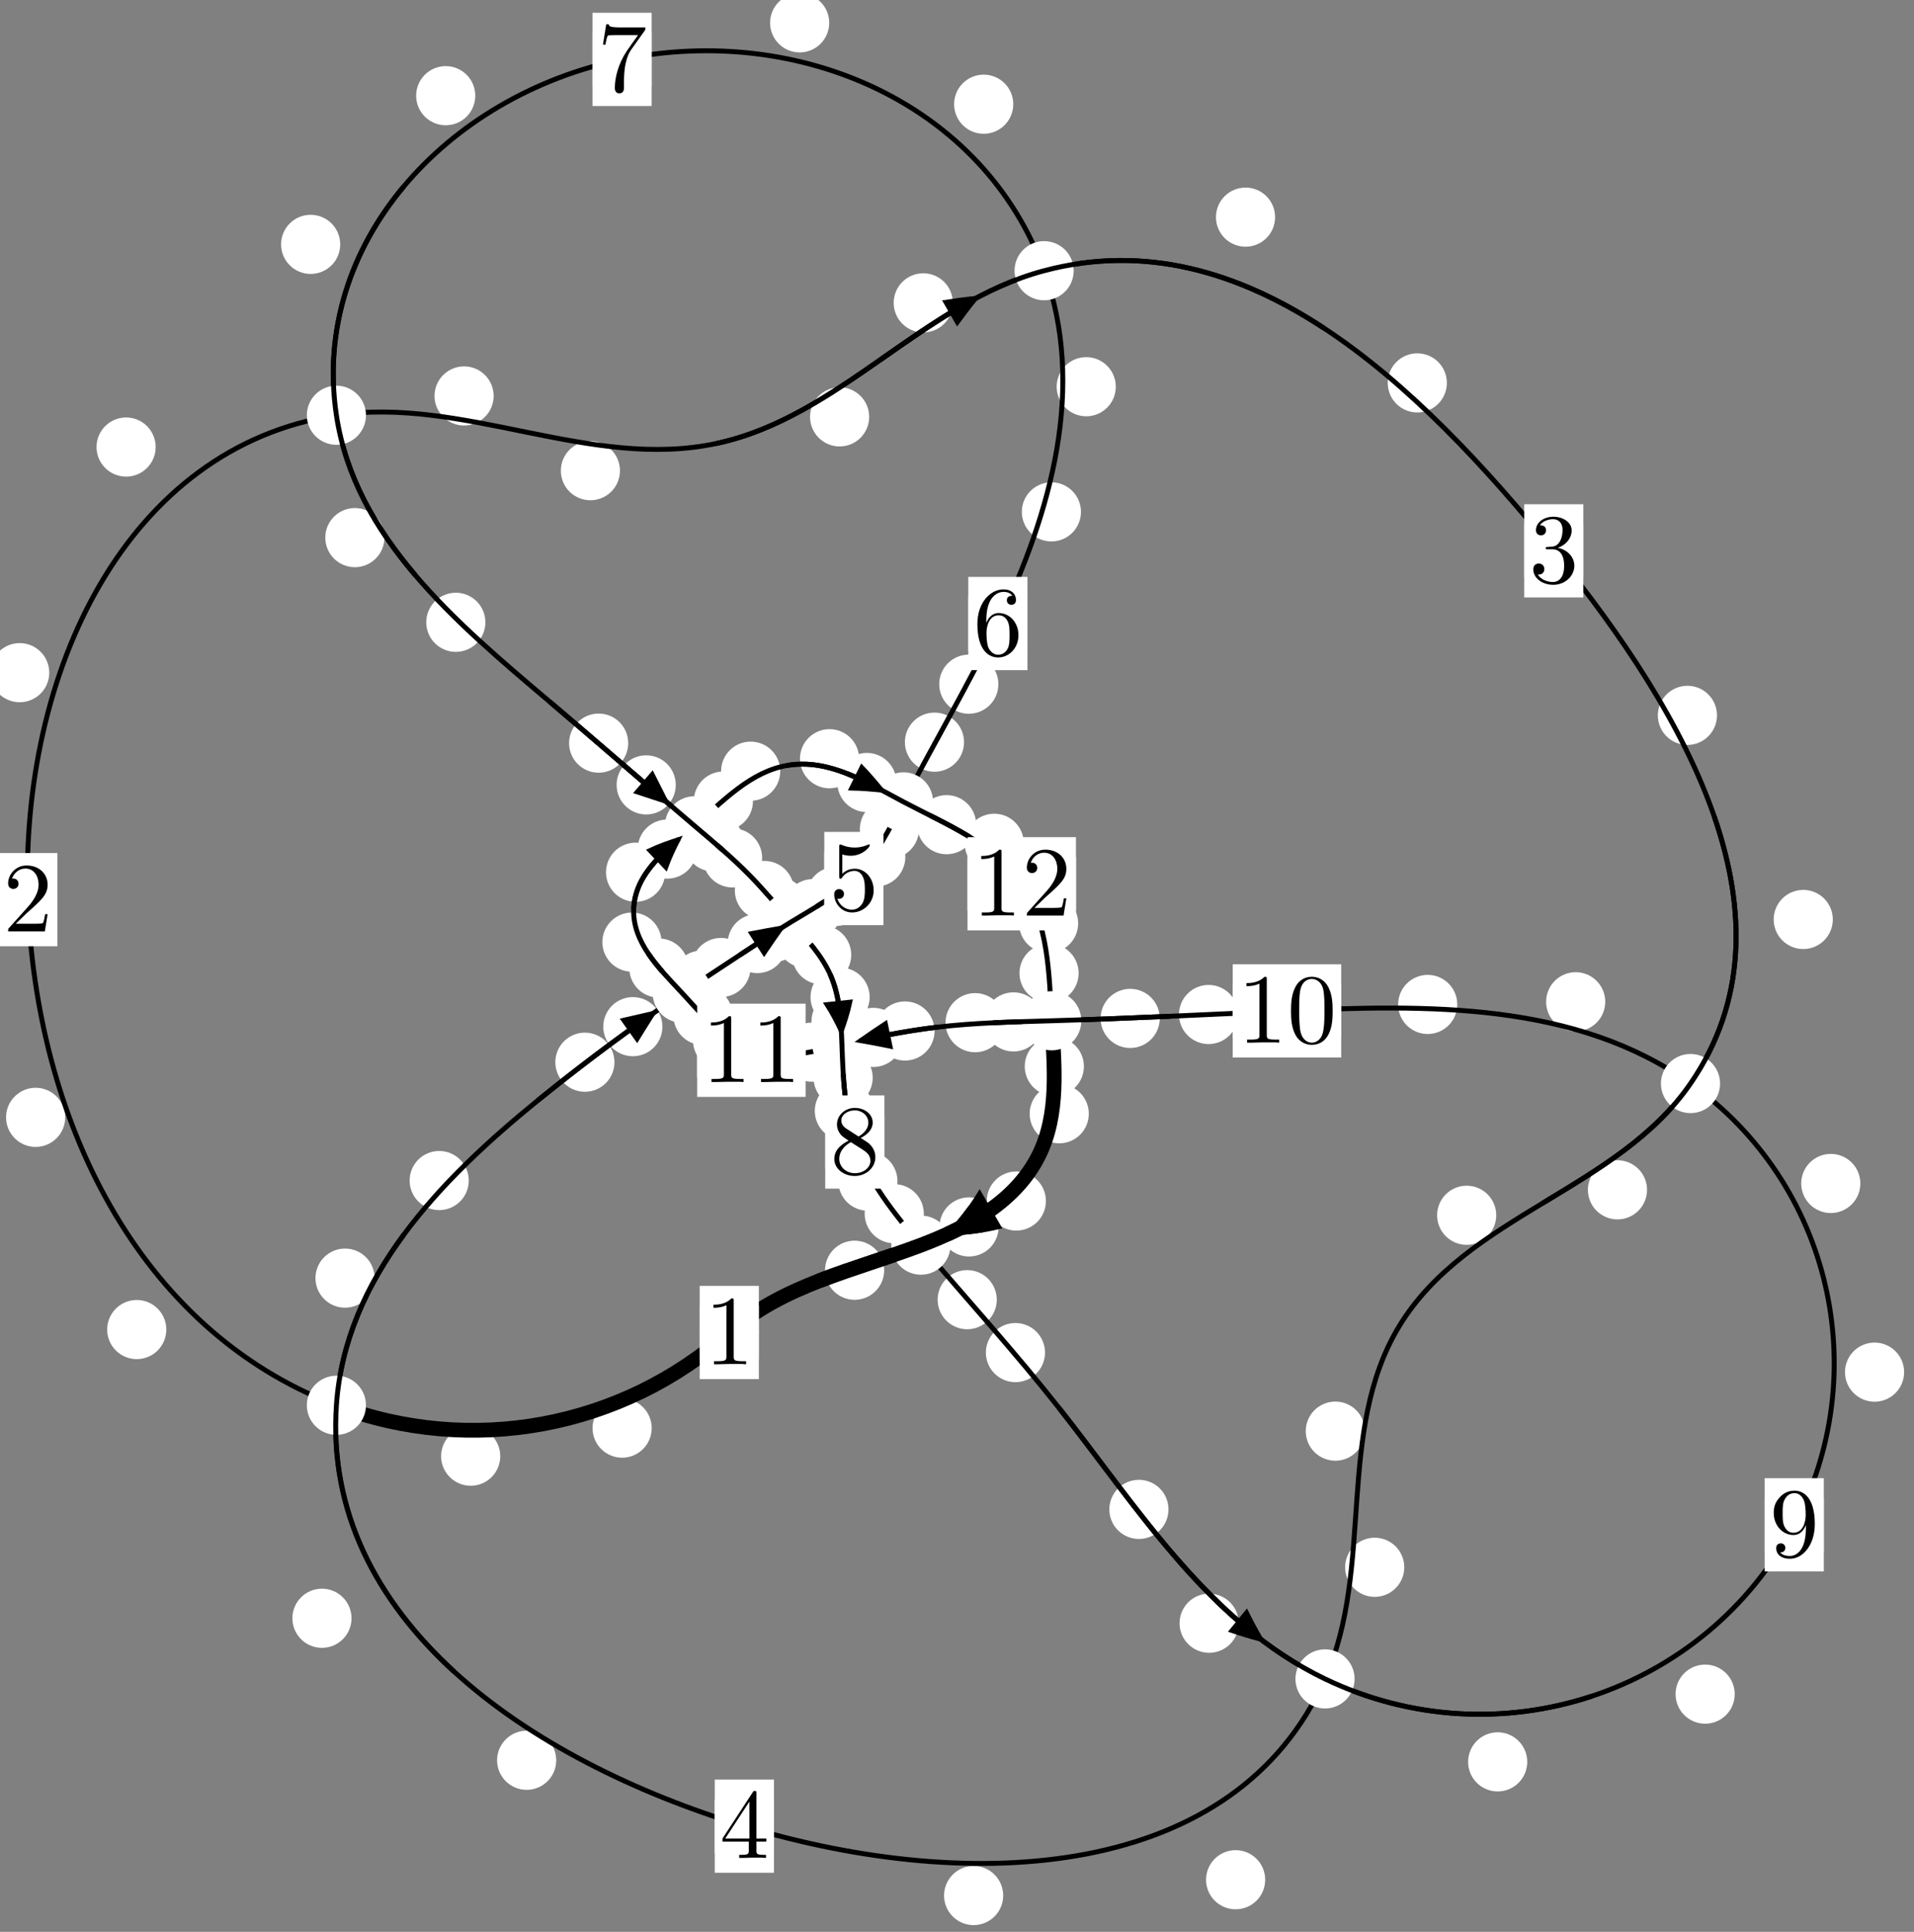 <?xml version="1.0"?>
<!-- Created by MetaPost 1.999 on 2021.07.06:0006 -->
<svg version="1.1" xmlns="http://www.w3.org/2000/svg" xmlns:xlink="http://www.w3.org/1999/xlink" width="193.445" height="195.209" viewBox="0 0 193.445 195.209">
<rect x="0" y="0" width="193.445" height="195.209" fill="#808080" stroke="none"/>
<!-- Original BoundingBox: -34.998688 -52.528687 158.446533 142.680511 -->
  <defs>
    <g transform="scale(0.01,0.01)" id="GLYPHcmr10_48">
      <path style="fill-rule: evenodd;" d="M460 -320C460 -400,455 -480,420 -554C374 -650,292 -666,250 -666C190 -666,117 -640,76 -547C44 -478,39 -400,39 -320C39 -245,43 -155,84 -79C127 2,200 22,249 22C303 22,379 1,423 -94C455 -163,460 -241,460 -320M249 -0C210 -0,151 -25,133 -121C122 -181,122 -273,122 -332C122 -396,122 -462,130 -516C149 -635,224 -644,249 -644C282 -644,348 -626,367 -527C377 -471,377 -395,377 -332C377 -257,377 -189,366 -125C351 -30,294 -0,249 -0"></path>
    </g>
    <g transform="scale(0.01,0.01)" id="GLYPHcmr10_49">
      <path style="fill-rule: evenodd;" d="M294 -640C294 -664,294 -666,271 -666C209 -602,121 -602,89 -602L89 -571C109 -571,168 -571,220 -597L220 -79C220 -43,217 -31,127 -31L95 -31L95 -0L257 -0L130 -3L217 -3L257 -3L297 -3L384 -3L419 -0L419 -31L387 -31C297 -31,294 -42,294 -79"></path>
    </g>
    <g transform="scale(0.01,0.01)" id="GLYPHcmr10_50">
      <path style="fill-rule: evenodd;" d="M127 -77L233 -180C389 -318,449 -372,449 -472C449 -586,359 -666,237 -666C124 -666,50 -574,50 -485C50 -429,100 -429,103 -429C120 -429,155 -441,155 -482C155 -508,137 -534,102 -534C94 -534,92 -534,89 -533C112 -598,166 -635,224 -635C315 -635,358 -554,358 -472C358 -392,308 -313,253 -251L61 -37C50 -26,50 -24,50 -0L421 -0L449 -174L424 -174C419 -144,412 -100,402 -85C395 -77,329 -77,307 -77"></path>
    </g>
    <g transform="scale(0.01,0.01)" id="GLYPHcmr10_51">
      <path style="fill-rule: evenodd;" d="M290 -352C372 -379,430 -449,430 -528C430 -610,342 -666,246 -666C145 -666,69 -606,69 -530C69 -497,91 -478,120 -478C151 -478,171 -500,171 -529C171 -579,124 -579,109 -579C140 -628,206 -641,242 -641C283 -641,338 -619,338 -529C338 -517,336 -459,310 -415C280 -367,246 -364,221 -363C213 -362,189 -360,182 -360C174 -359,167 -358,167 -348C167 -337,174 -337,191 -337L235 -337C317 -337,354 -269,354 -171C354 -35,285 -6,241 -6C198 -6,123 -23,88 -82C123 -77,154 -99,154 -137C154 -173,127 -193,98 -193C74 -193,42 -179,42 -135C42 -44,135 22,244 22C366 22,457 -69,457 -171C457 -253,394 -331,290 -352"></path>
    </g>
    <g transform="scale(0.01,0.01)" id="GLYPHcmr10_52">
      <path style="fill-rule: evenodd;" d="M294 -165L294 -78C294 -42,292 -31,218 -31L197 -31L197 -0L332 -0L238 -3L290 -3L332 -3L374 -3L427 -3L468 -0L468 -31L447 -31C373 -31,371 -42,371 -78L371 -165L471 -165L471 -196L371 -196L371 -651C371 -671,371 -677,355 -677C346 -677,343 -677,335 -665L28 -196L28 -165M300 -196L56 -196L300 -569"></path>
    </g>
    <g transform="scale(0.01,0.01)" id="GLYPHcmr10_53">
      <path style="fill-rule: evenodd;" d="M449 -201C449 -320,367 -420,259 -420C211 -420,168 -404,132 -369L132 -564C152 -558,185 -551,217 -551C340 -551,410 -642,410 -655C410 -661,407 -666,400 -666C399 -666,397 -666,392 -663C372 -654,323 -634,256 -634C216 -634,170 -641,123 -662C115 -665,113 -665,111 -665C101 -665,101 -657,101 -641L101 -345C101 -327,101 -319,115 -319C122 -319,124 -322,128 -328C139 -344,176 -398,257 -398C309 -398,334 -352,342 -334C358 -297,360 -258,360 -208C360 -173,360 -113,336 -71C312 -32,275 -6,229 -6C156 -6,99 -59,82 -118C85 -117,88 -116,99 -116C132 -116,149 -141,149 -165C149 -189,132 -214,99 -214C85 -214,50 -207,50 -161C50 -75,119 22,231 22C347 22,449 -74,449 -201"></path>
    </g>
    <g transform="scale(0.01,0.01)" id="GLYPHcmr10_54">
      <path style="fill-rule: evenodd;" d="M132 -328L132 -352C132 -605,256 -641,307 -641C331 -641,373 -635,395 -601C380 -601,340 -601,340 -556C340 -525,364 -510,386 -510C402 -510,432 -519,432 -558C432 -618,388 -666,305 -666C177 -666,42 -537,42 -316C42 -49,158 22,251 22C362 22,457 -72,457 -204C457 -331,368 -427,257 -427C189 -427,152 -376,132 -328M251 -6C188 -6,158 -66,152 -81C134 -128,134 -208,134 -226C134 -304,166 -404,256 -404C272 -404,318 -404,349 -342C367 -305,367 -254,367 -205C367 -157,367 -107,350 -71C320 -11,274 -6,251 -6"></path>
    </g>
    <g transform="scale(0.01,0.01)" id="GLYPHcmr10_55">
      <path style="fill-rule: evenodd;" d="M476 -609C485 -621,485 -623,485 -644L242 -644C120 -644,118 -657,114 -676L89 -676L56 -470L81 -470C84 -486,93 -549,106 -561C113 -567,191 -567,204 -567L411 -567C400 -551,321 -442,299 -409C209 -274,176 -135,176 -33C176 -23,176 22,222 22C268 22,268 -23,268 -33L268 -84C268 -139,271 -194,279 -248C283 -271,297 -357,341 -419"></path>
    </g>
    <g transform="scale(0.01,0.01)" id="GLYPHcmr10_56">
      <path style="fill-rule: evenodd;" d="M163 -457C117 -487,113 -521,113 -538C113 -599,178 -641,249 -641C322 -641,386 -589,386 -517C386 -460,347 -412,287 -377M309 -362C381 -399,430 -451,430 -517C430 -609,341 -666,250 -666C150 -666,69 -592,69 -499C69 -481,71 -436,113 -389C124 -377,161 -352,186 -335C128 -306,42 -250,42 -151C42 -45,144 22,249 22C362 22,457 -61,457 -168C457 -204,446 -249,408 -291C389 -312,373 -322,309 -362M209 -320L332 -242C360 -223,407 -193,407 -132C407 -58,332 -6,250 -6C164 -6,92 -68,92 -151C92 -209,124 -273,209 -320"></path>
    </g>
    <g transform="scale(0.01,0.01)" id="GLYPHcmr10_57">
      <path style="fill-rule: evenodd;" d="M367 -318L367 -286C367 -52,263 -6,205 -6C188 -6,134 -8,107 -42C151 -42,159 -71,159 -88C159 -119,135 -134,113 -134C97 -134,67 -125,67 -86C67 -19,121 22,206 22C335 22,457 -114,457 -329C457 -598,342 -666,253 -666C198 -666,149 -648,106 -603C65 -558,42 -516,42 -441C42 -316,130 -218,242 -218C303 -218,344 -260,367 -318M243 -241C227 -241,181 -241,150 -304C132 -341,132 -391,132 -440C132 -494,132 -541,153 -578C180 -628,218 -641,253 -641C299 -641,332 -607,349 -562C361 -530,365 -467,365 -421C365 -338,331 -241,243 -241"></path>
    </g>
  </defs>
  <path d="M65.866 144.311C65.866 143.518,65.551 142.758,64.99 142.197C64.43 141.637,63.669 141.322,62.877 141.322C62.084 141.322,61.324 141.637,60.763 142.197C60.203 142.758,59.888 143.518,59.888 144.311C59.888 145.103,60.203 145.864,60.763 146.424C61.324 146.985,62.084 147.299,62.877 147.299C63.669 147.299,64.43 146.985,64.99 146.424C65.551 145.864,65.866 145.103,65.866 144.311Z" style="fill: rgb(100%,100%,100%);stroke: none;"></path>
  <path d="M76.694 134.648C76.694 133.855,76.379 133.095,75.819 132.535C75.258 131.974,74.498 131.659,73.706 131.659C72.913 131.659,72.153 131.974,71.592 132.535C71.032 133.095,70.717 133.855,70.717 134.648C70.717 135.441,71.032 136.201,71.592 136.761C72.153 137.322,72.913 137.637,73.706 137.637C74.498 137.637,75.258 137.322,75.819 136.761C76.379 136.201,76.694 135.441,76.694 134.648Z" style="fill: rgb(100%,100%,100%);stroke: none;"></path>
  <path d="M16.81 134.35C16.81 133.557,16.495 132.797,15.934 132.236C15.374 131.676,14.614 131.361,13.821 131.361C13.028 131.361,12.268 131.676,11.708 132.236C11.147 132.797,10.832 133.557,10.832 134.35C10.832 135.143,11.147 135.903,11.708 136.463C12.268 137.024,13.028 137.339,13.821 137.339C14.614 137.339,15.374 137.024,15.934 136.463C16.495 135.903,16.81 135.143,16.81 134.35Z" style="fill: rgb(100%,100%,100%);stroke: none;"></path>
  <path d="M50.559 147.145C50.559 146.352,50.244 145.592,49.684 145.032C49.124 144.471,48.363 144.156,47.571 144.156C46.778 144.156,46.018 144.471,45.457 145.032C44.897 145.592,44.582 146.352,44.582 147.145C44.582 147.938,44.897 148.698,45.457 149.258C46.018 149.819,46.778 150.134,47.571 150.134C48.363 150.134,49.124 149.819,49.684 149.258C50.244 148.698,50.559 147.938,50.559 147.145Z" style="fill: rgb(100%,100%,100%);stroke: none;"></path>
  <path d="M4.979 67.972C4.979 67.18,4.664 66.419,4.103 65.859C3.543 65.298,2.783 64.983,1.99 64.983C1.197 64.983,0.437 65.298,-0.123 65.859C-0.684 66.419,-0.999 67.18,-0.999 67.972C-0.999 68.765,-0.684 69.525,-0.123 70.086C0.437 70.646,1.197 70.961,1.99 70.961C2.783 70.961,3.543 70.646,4.103 70.086C4.664 69.525,4.979 68.765,4.979 67.972Z" style="fill: rgb(100%,100%,100%);stroke: none;"></path>
  <path d="M6.59 112.906C6.59 112.113,6.275 111.353,5.714 110.793C5.154 110.232,4.394 109.917,3.601 109.917C2.808 109.917,2.048 110.232,1.488 110.793C0.927 111.353,0.612 112.113,0.612 112.906C0.612 113.699,0.927 114.459,1.488 115.019C2.048 115.58,2.808 115.895,3.601 115.895C4.394 115.895,5.154 115.58,5.714 115.019C6.275 114.459,6.59 113.699,6.59 112.906Z" style="fill: rgb(100%,100%,100%);stroke: none;"></path>
  <path d="M49.893 40.01C49.893 39.217,49.578 38.457,49.017 37.896C48.457 37.336,47.697 37.021,46.904 37.021C46.111 37.021,45.351 37.336,44.791 37.896C44.23 38.457,43.915 39.217,43.915 40.01C43.915 40.802,44.23 41.563,44.791 42.123C45.351 42.684,46.111 42.999,46.904 42.999C47.697 42.999,48.457 42.684,49.017 42.123C49.578 41.563,49.893 40.802,49.893 40.01Z" style="fill: rgb(100%,100%,100%);stroke: none;"></path>
  <path d="M15.733 45.173C15.733 44.38,15.418 43.62,14.858 43.06C14.297 42.499,13.537 42.184,12.744 42.184C11.952 42.184,11.192 42.499,10.631 43.06C10.071 43.62,9.756 44.38,9.756 45.173C9.756 45.966,10.071 46.726,10.631 47.286C11.192 47.847,11.952 48.162,12.744 48.162C13.537 48.162,14.297 47.847,14.858 47.286C15.418 46.726,15.733 45.966,15.733 45.173Z" style="fill: rgb(100%,100%,100%);stroke: none;"></path>
  <path d="M87.847 42.124C87.847 41.332,87.532 40.572,86.972 40.011C86.411 39.451,85.651 39.136,84.858 39.136C84.066 39.136,83.306 39.451,82.745 40.011C82.185 40.572,81.87 41.332,81.87 42.124C81.87 42.917,82.185 43.677,82.745 44.238C83.306 44.798,84.066 45.113,84.858 45.113C85.651 45.113,86.411 44.798,86.972 44.238C87.532 43.677,87.847 42.917,87.847 42.124Z" style="fill: rgb(100%,100%,100%);stroke: none;"></path>
  <path d="M62.659 47.563C62.659 46.77,62.344 46.01,61.784 45.45C61.224 44.889,60.463 44.574,59.671 44.574C58.878 44.574,58.118 44.889,57.557 45.45C56.997 46.01,56.682 46.77,56.682 47.563C56.682 48.356,56.997 49.116,57.557 49.676C58.118 50.237,58.878 50.552,59.671 50.552C60.463 50.552,61.224 50.237,61.784 49.676C62.344 49.116,62.659 48.356,62.659 47.563Z" style="fill: rgb(100%,100%,100%);stroke: none;"></path>
  <path d="M128.873 21.942C128.873 21.15,128.558 20.39,127.997 19.829C127.437 19.269,126.677 18.954,125.884 18.954C125.091 18.954,124.331 19.269,123.771 19.829C123.21 20.39,122.895 21.15,122.895 21.942C122.895 22.735,123.21 23.495,123.771 24.056C124.331 24.616,125.091 24.931,125.884 24.931C126.677 24.931,127.437 24.616,127.997 24.056C128.558 23.495,128.873 22.735,128.873 21.942Z" style="fill: rgb(100%,100%,100%);stroke: none;"></path>
  <path d="M96.301 30.603C96.301 29.81,95.986 29.05,95.425 28.489C94.865 27.929,94.105 27.614,93.312 27.614C92.519 27.614,91.759 27.929,91.199 28.489C90.638 29.05,90.323 29.81,90.323 30.603C90.323 31.395,90.638 32.156,91.199 32.716C91.759 33.277,92.519 33.592,93.312 33.592C94.105 33.592,94.865 33.277,95.425 32.716C95.986 32.156,96.301 31.395,96.301 30.603Z" style="fill: rgb(100%,100%,100%);stroke: none;"></path>
  <path d="M173.533 72.286C173.533 71.493,173.218 70.733,172.658 70.173C172.097 69.612,171.337 69.297,170.545 69.297C169.752 69.297,168.992 69.612,168.431 70.173C167.871 70.733,167.556 71.493,167.556 72.286C167.556 73.079,167.871 73.839,168.431 74.399C168.992 74.96,169.752 75.275,170.545 75.275C171.337 75.275,172.097 74.96,172.658 74.399C173.218 73.839,173.533 73.079,173.533 72.286Z" style="fill: rgb(100%,100%,100%);stroke: none;"></path>
  <path d="M146.232 38.691C146.232 37.899,145.917 37.138,145.356 36.578C144.796 36.018,144.036 35.703,143.243 35.703C142.45 35.703,141.69 36.018,141.13 36.578C140.569 37.138,140.254 37.899,140.254 38.691C140.254 39.484,140.569 40.244,141.13 40.805C141.69 41.365,142.45 41.68,143.243 41.68C144.036 41.68,144.796 41.365,145.356 40.805C145.917 40.244,146.232 39.484,146.232 38.691Z" style="fill: rgb(100%,100%,100%);stroke: none;"></path>
  <path d="M166.463 120.23C166.463 119.438,166.148 118.677,165.588 118.117C165.027 117.556,164.267 117.242,163.475 117.242C162.682 117.242,161.922 117.556,161.361 118.117C160.801 118.677,160.486 119.438,160.486 120.23C160.486 121.023,160.801 121.783,161.361 122.344C161.922 122.904,162.682 123.219,163.475 123.219C164.267 123.219,165.027 122.904,165.588 122.344C166.148 121.783,166.463 121.023,166.463 120.23Z" style="fill: rgb(100%,100%,100%);stroke: none;"></path>
  <path d="M185.24 92.911C185.24 92.118,184.925 91.358,184.365 90.797C183.804 90.237,183.044 89.922,182.252 89.922C181.459 89.922,180.699 90.237,180.138 90.797C179.578 91.358,179.263 92.118,179.263 92.911C179.263 93.703,179.578 94.464,180.138 95.024C180.699 95.585,181.459 95.9,182.252 95.9C183.044 95.9,183.804 95.585,184.365 95.024C184.925 94.464,185.24 93.703,185.24 92.911Z" style="fill: rgb(100%,100%,100%);stroke: none;"></path>
  <path d="M137.948 144.613C137.948 143.821,137.633 143.061,137.072 142.5C136.512 141.94,135.752 141.625,134.959 141.625C134.166 141.625,133.406 141.94,132.846 142.5C132.285 143.061,131.97 143.821,131.97 144.613C131.97 145.406,132.285 146.166,132.846 146.727C133.406 147.287,134.166 147.602,134.959 147.602C135.752 147.602,136.512 147.287,137.072 146.727C137.633 146.166,137.948 145.406,137.948 144.613Z" style="fill: rgb(100%,100%,100%);stroke: none;"></path>
  <path d="M151.223 122.802C151.223 122.009,150.908 121.249,150.348 120.688C149.788 120.128,149.027 119.813,148.235 119.813C147.442 119.813,146.682 120.128,146.121 120.688C145.561 121.249,145.246 122.009,145.246 122.802C145.246 123.594,145.561 124.355,146.121 124.915C146.682 125.475,147.442 125.79,148.235 125.79C149.027 125.79,149.788 125.475,150.348 124.915C150.908 124.355,151.223 123.594,151.223 122.802Z" style="fill: rgb(100%,100%,100%);stroke: none;"></path>
  <path d="M127.871 189.943C127.871 189.151,127.557 188.39,126.996 187.83C126.436 187.269,125.675 186.955,124.883 186.955C124.09 186.955,123.33 187.269,122.769 187.83C122.209 188.39,121.894 189.151,121.894 189.943C121.894 190.736,122.209 191.496,122.769 192.057C123.33 192.617,124.09 192.932,124.883 192.932C125.675 192.932,126.436 192.617,126.996 192.057C127.557 191.496,127.871 190.736,127.871 189.943Z" style="fill: rgb(100%,100%,100%);stroke: none;"></path>
  <path d="M141.928 158.372C141.928 157.579,141.613 156.819,141.052 156.259C140.492 155.698,139.732 155.383,138.939 155.383C138.146 155.383,137.386 155.698,136.826 156.259C136.265 156.819,135.95 157.579,135.95 158.372C135.95 159.165,136.265 159.925,136.826 160.485C137.386 161.046,138.146 161.361,138.939 161.361C139.732 161.361,140.492 161.046,141.052 160.485C141.613 159.925,141.928 159.165,141.928 158.372Z" style="fill: rgb(100%,100%,100%);stroke: none;"></path>
  <path d="M56.217 177.873C56.217 177.08,55.902 176.32,55.341 175.759C54.781 175.199,54.021 174.884,53.228 174.884C52.435 174.884,51.675 175.199,51.115 175.759C50.554 176.32,50.239 177.08,50.239 177.873C50.239 178.665,50.554 179.425,51.115 179.986C51.675 180.546,52.435 180.861,53.228 180.861C54.021 180.861,54.781 180.546,55.341 179.986C55.902 179.425,56.217 178.665,56.217 177.873Z" style="fill: rgb(100%,100%,100%);stroke: none;"></path>
  <path d="M101.391 191.54C101.391 190.747,101.076 189.987,100.516 189.427C99.955 188.866,99.195 188.551,98.403 188.551C97.61 188.551,96.85 188.866,96.289 189.427C95.729 189.987,95.414 190.747,95.414 191.54C95.414 192.333,95.729 193.093,96.289 193.653C96.85 194.214,97.61 194.529,98.403 194.529C99.195 194.529,99.955 194.214,100.516 193.653C101.076 193.093,101.391 192.333,101.391 191.54Z" style="fill: rgb(100%,100%,100%);stroke: none;"></path>
  <path d="M37.861 129.152C37.861 128.36,37.546 127.6,36.985 127.039C36.425 126.479,35.665 126.164,34.872 126.164C34.079 126.164,33.319 126.479,32.759 127.039C32.198 127.6,31.883 128.36,31.883 129.152C31.883 129.945,32.198 130.705,32.759 131.266C33.319 131.826,34.079 132.141,34.872 132.141C35.665 132.141,36.425 131.826,36.985 131.266C37.546 130.705,37.861 129.945,37.861 129.152Z" style="fill: rgb(100%,100%,100%);stroke: none;"></path>
  <path d="M35.528 163.523C35.528 162.73,35.213 161.97,34.652 161.41C34.092 160.849,33.332 160.534,32.539 160.534C31.746 160.534,30.986 160.849,30.426 161.41C29.865 161.97,29.55 162.73,29.55 163.523C29.55 164.316,29.865 165.076,30.426 165.636C30.986 166.197,31.746 166.512,32.539 166.512C33.332 166.512,34.092 166.197,34.652 165.636C35.213 165.076,35.528 164.316,35.528 163.523Z" style="fill: rgb(100%,100%,100%);stroke: none;"></path>
  <path d="M62.103 107.334C62.103 106.541,61.788 105.781,61.228 105.22C60.667 104.66,59.907 104.345,59.114 104.345C58.322 104.345,57.561 104.66,57.001 105.22C56.441 105.781,56.126 106.541,56.126 107.334C56.126 108.126,56.441 108.886,57.001 109.447C57.561 110.007,58.322 110.322,59.114 110.322C59.907 110.322,60.667 110.007,61.228 109.447C61.788 108.886,62.103 108.126,62.103 107.334Z" style="fill: rgb(100%,100%,100%);stroke: none;"></path>
  <path d="M47.378 119.291C47.378 118.499,47.063 117.739,46.502 117.178C45.942 116.618,45.181 116.303,44.389 116.303C43.596 116.303,42.836 116.618,42.275 117.178C41.715 117.739,41.4 118.499,41.4 119.291C41.4 120.084,41.715 120.844,42.275 121.405C42.836 121.965,43.596 122.28,44.389 122.28C45.181 122.28,45.942 121.965,46.502 121.405C47.063 120.844,47.378 120.084,47.378 119.291Z" style="fill: rgb(100%,100%,100%);stroke: none;"></path>
  <path d="M73.89 99.047C73.89 98.255,73.576 97.495,73.015 96.934C72.455 96.374,71.694 96.059,70.902 96.059C70.109 96.059,69.349 96.374,68.788 96.934C68.228 97.495,67.913 98.255,67.913 99.047C67.913 99.84,68.228 100.6,68.788 101.161C69.349 101.721,70.109 102.036,70.902 102.036C71.694 102.036,72.455 101.721,73.015 101.161C73.576 100.6,73.89 99.84,73.89 99.047Z" style="fill: rgb(100%,100%,100%);stroke: none;"></path>
  <path d="M66.95 103.742C66.95 102.95,66.635 102.19,66.075 101.629C65.514 101.069,64.754 100.754,63.962 100.754C63.169 100.754,62.409 101.069,61.848 101.629C61.288 102.19,60.973 102.95,60.973 103.742C60.973 104.535,61.288 105.295,61.848 105.856C62.409 106.416,63.169 106.731,63.962 106.731C64.754 106.731,65.514 106.416,66.075 105.856C66.635 105.295,66.95 104.535,66.95 103.742Z" style="fill: rgb(100%,100%,100%);stroke: none;"></path>
  <path d="M79.521 95.344C79.521 94.551,79.206 93.791,78.645 93.23C78.085 92.67,77.325 92.355,76.532 92.355C75.739 92.355,74.979 92.67,74.419 93.23C73.858 93.791,73.543 94.551,73.543 95.344C73.543 96.136,73.858 96.896,74.419 97.457C74.979 98.017,75.739 98.332,76.532 98.332C77.325 98.332,78.085 98.017,78.645 97.457C79.206 96.896,79.521 96.136,79.521 95.344Z" style="fill: rgb(100%,100%,100%);stroke: none;"></path>
  <path d="M75.858 97.764C75.858 96.971,75.543 96.211,74.983 95.65C74.422 95.09,73.662 94.775,72.87 94.775C72.077 94.775,71.317 95.09,70.756 95.65C70.196 96.211,69.881 96.971,69.881 97.764C69.881 98.556,70.196 99.316,70.756 99.877C71.317 100.437,72.077 100.752,72.87 100.752C73.662 100.752,74.422 100.437,74.983 99.877C75.543 99.316,75.858 98.556,75.858 97.764Z" style="fill: rgb(100%,100%,100%);stroke: none;"></path>
  <path d="M85.161 91.814C85.161 91.021,84.846 90.261,84.286 89.7C83.725 89.14,82.965 88.825,82.173 88.825C81.38 88.825,80.62 89.14,80.059 89.7C79.499 90.261,79.184 91.021,79.184 91.814C79.184 92.606,79.499 93.366,80.059 93.927C80.62 94.487,81.38 94.802,82.173 94.802C82.965 94.802,83.725 94.487,84.286 93.927C84.846 93.366,85.161 92.606,85.161 91.814Z" style="fill: rgb(100%,100%,100%);stroke: none;"></path>
  <path d="M81.218 94.21C81.218 93.417,80.903 92.657,80.343 92.097C79.782 91.536,79.022 91.221,78.229 91.221C77.437 91.221,76.676 91.536,76.116 92.097C75.555 92.657,75.24 93.417,75.24 94.21C75.24 95.003,75.555 95.763,76.116 96.323C76.676 96.884,77.437 97.199,78.229 97.199C79.022 97.199,79.782 96.884,80.343 96.323C80.903 95.763,81.218 95.003,81.218 94.21Z" style="fill: rgb(100%,100%,100%);stroke: none;"></path>
  <path d="M91.501 86.6C91.501 85.807,91.186 85.047,90.626 84.486C90.065 83.926,89.305 83.611,88.512 83.611C87.72 83.611,86.96 83.926,86.399 84.486C85.839 85.047,85.524 85.807,85.524 86.6C85.524 87.392,85.839 88.152,86.399 88.713C86.96 89.273,87.72 89.588,88.512 89.588C89.305 89.588,90.065 89.273,90.626 88.713C91.186 88.152,91.501 87.392,91.501 86.6Z" style="fill: rgb(100%,100%,100%);stroke: none;"></path>
  <path d="M87.453 90.58C87.453 89.788,87.138 89.027,86.577 88.467C86.017 87.906,85.257 87.592,84.464 87.592C83.671 87.592,82.911 87.906,82.351 88.467C81.79 89.027,81.475 89.788,81.475 90.58C81.475 91.373,81.79 92.133,82.351 92.694C82.911 93.254,83.671 93.569,84.464 93.569C85.257 93.569,86.017 93.254,86.577 92.694C87.138 92.133,87.453 91.373,87.453 90.58Z" style="fill: rgb(100%,100%,100%);stroke: none;"></path>
  <path d="M97.434 74.994C97.434 74.201,97.119 73.441,96.558 72.881C95.998 72.32,95.238 72.005,94.445 72.005C93.652 72.005,92.892 72.32,92.332 72.881C91.771 73.441,91.456 74.201,91.456 74.994C91.456 75.787,91.771 76.547,92.332 77.107C92.892 77.668,93.652 77.983,94.445 77.983C95.238 77.983,95.998 77.668,96.558 77.107C97.119 76.547,97.434 75.787,97.434 74.994Z" style="fill: rgb(100%,100%,100%);stroke: none;"></path>
  <path d="M92.882 83.777C92.882 82.985,92.567 82.225,92.007 81.664C91.446 81.104,90.686 80.789,89.894 80.789C89.101 80.789,88.341 81.104,87.78 81.664C87.22 82.225,86.905 82.985,86.905 83.777C86.905 84.57,87.22 85.33,87.78 85.891C88.341 86.451,89.101 86.766,89.894 86.766C90.686 86.766,91.446 86.451,92.007 85.891C92.567 85.33,92.882 84.57,92.882 83.777Z" style="fill: rgb(100%,100%,100%);stroke: none;"></path>
  <path d="M109.252 51.723C109.252 50.931,108.937 50.171,108.376 49.61C107.816 49.05,107.056 48.735,106.263 48.735C105.47 48.735,104.71 49.05,104.15 49.61C103.589 50.171,103.274 50.931,103.274 51.723C103.274 52.516,103.589 53.276,104.15 53.837C104.71 54.397,105.47 54.712,106.263 54.712C107.056 54.712,107.816 54.397,108.376 53.837C108.937 53.276,109.252 52.516,109.252 51.723Z" style="fill: rgb(100%,100%,100%);stroke: none;"></path>
  <path d="M100.903 69.137C100.903 68.344,100.588 67.584,100.028 67.023C99.467 66.463,98.707 66.148,97.914 66.148C97.122 66.148,96.362 66.463,95.801 67.023C95.241 67.584,94.926 68.344,94.926 69.137C94.926 69.929,95.241 70.69,95.801 71.25C96.362 71.811,97.122 72.126,97.914 72.126C98.707 72.126,99.467 71.811,100.028 71.25C100.588 70.69,100.903 69.929,100.903 69.137Z" style="fill: rgb(100%,100%,100%);stroke: none;"></path>
  <path d="M102.409 10.531C102.409 9.738,102.094 8.978,101.533 8.417C100.973 7.857,100.212 7.542,99.42 7.542C98.627 7.542,97.867 7.857,97.306 8.417C96.746 8.978,96.431 9.738,96.431 10.531C96.431 11.323,96.746 12.084,97.306 12.644C97.867 13.204,98.627 13.519,99.42 13.519C100.212 13.519,100.973 13.204,101.533 12.644C102.094 12.084,102.409 11.323,102.409 10.531Z" style="fill: rgb(100%,100%,100%);stroke: none;"></path>
  <path d="M112.772 39.077C112.772 38.284,112.458 37.524,111.897 36.964C111.337 36.403,110.576 36.088,109.784 36.088C108.991 36.088,108.231 36.403,107.67 36.964C107.11 37.524,106.795 38.284,106.795 39.077C106.795 39.87,107.11 40.63,107.67 41.19C108.231 41.751,108.991 42.066,109.784 42.066C110.576 42.066,111.337 41.751,111.897 41.19C112.458 40.63,112.772 39.87,112.772 39.077Z" style="fill: rgb(100%,100%,100%);stroke: none;"></path>
  <path d="M48.036 9.669C48.036 8.877,47.721 8.116,47.161 7.556C46.6 6.996,45.84 6.681,45.048 6.681C44.255 6.681,43.495 6.996,42.934 7.556C42.374 8.116,42.059 8.877,42.059 9.669C42.059 10.462,42.374 11.222,42.934 11.783C43.495 12.343,44.255 12.658,45.048 12.658C45.84 12.658,46.6 12.343,47.161 11.783C47.721 11.222,48.036 10.462,48.036 9.669Z" style="fill: rgb(100%,100%,100%);stroke: none;"></path>
  <path d="M83.809 2.308C83.809 1.516,83.494 0.755,82.933 0.195C82.373 -0.366,81.613 -0.681,80.82 -0.681C80.027 -0.681,79.267 -0.366,78.707 0.195C78.146 0.755,77.831 1.516,77.831 2.308C77.831 3.101,78.146 3.861,78.707 4.422C79.267 4.982,80.027 5.297,80.82 5.297C81.613 5.297,82.373 4.982,82.933 4.422C83.494 3.861,83.809 3.101,83.809 2.308Z" style="fill: rgb(100%,100%,100%);stroke: none;"></path>
  <path d="M38.853 54.326C38.853 53.533,38.538 52.773,37.978 52.213C37.417 51.652,36.657 51.337,35.864 51.337C35.072 51.337,34.312 51.652,33.751 52.213C33.191 52.773,32.876 53.533,32.876 54.326C32.876 55.119,33.191 55.879,33.751 56.439C34.312 57,35.072 57.315,35.864 57.315C36.657 57.315,37.417 57,37.978 56.439C38.538 55.879,38.853 55.119,38.853 54.326Z" style="fill: rgb(100%,100%,100%);stroke: none;"></path>
  <path d="M34.385 24.693C34.385 23.901,34.07 23.141,33.51 22.58C32.95 22.02,32.189 21.705,31.397 21.705C30.604 21.705,29.844 22.02,29.283 22.58C28.723 23.141,28.408 23.901,28.408 24.693C28.408 25.486,28.723 26.246,29.283 26.807C29.844 27.367,30.604 27.682,31.397 27.682C32.189 27.682,32.95 27.367,33.51 26.807C34.07 26.246,34.385 25.486,34.385 24.693Z" style="fill: rgb(100%,100%,100%);stroke: none;"></path>
  <path d="M63.492 75.092C63.492 74.299,63.178 73.539,62.617 72.979C62.057 72.418,61.296 72.103,60.504 72.103C59.711 72.103,58.951 72.418,58.39 72.979C57.83 73.539,57.515 74.299,57.515 75.092C57.515 75.885,57.83 76.645,58.39 77.205C58.951 77.766,59.711 78.081,60.504 78.081C61.296 78.081,62.057 77.766,62.617 77.205C63.178 76.645,63.492 75.885,63.492 75.092Z" style="fill: rgb(100%,100%,100%);stroke: none;"></path>
  <path d="M49.057 62.883C49.057 62.09,48.742 61.33,48.182 60.769C47.621 60.209,46.861 59.894,46.069 59.894C45.276 59.894,44.516 60.209,43.955 60.769C43.395 61.33,43.08 62.09,43.08 62.883C43.08 63.675,43.395 64.435,43.955 64.996C44.516 65.556,45.276 65.871,46.069 65.871C46.861 65.871,47.621 65.556,48.182 64.996C48.742 64.435,49.057 63.675,49.057 62.883Z" style="fill: rgb(100%,100%,100%);stroke: none;"></path>
  <path d="M75.096 85.074C75.096 84.282,74.781 83.521,74.22 82.961C73.66 82.4,72.9 82.086,72.107 82.086C71.314 82.086,70.554 82.4,69.994 82.961C69.433 83.521,69.118 84.282,69.118 85.074C69.118 85.867,69.433 86.627,69.994 87.188C70.554 87.748,71.314 88.063,72.107 88.063C72.9 88.063,73.66 87.748,74.22 87.188C74.781 86.627,75.096 85.867,75.096 85.074Z" style="fill: rgb(100%,100%,100%);stroke: none;"></path>
  <path d="M68.299 79.312C68.299 78.519,67.984 77.759,67.423 77.198C66.863 76.638,66.103 76.323,65.31 76.323C64.517 76.323,63.757 76.638,63.197 77.198C62.636 77.759,62.321 78.519,62.321 79.312C62.321 80.104,62.636 80.864,63.197 81.425C63.757 81.985,64.517 82.3,65.31 82.3C66.103 82.3,66.863 81.985,67.423 81.425C67.984 80.864,68.299 80.104,68.299 79.312Z" style="fill: rgb(100%,100%,100%);stroke: none;"></path>
  <path d="M80.246 89.982C80.246 89.189,79.931 88.429,79.371 87.869C78.81 87.308,78.05 86.993,77.257 86.993C76.465 86.993,75.705 87.308,75.144 87.869C74.584 88.429,74.269 89.189,74.269 89.982C74.269 90.775,74.584 91.535,75.144 92.095C75.705 92.656,76.465 92.971,77.257 92.971C78.05 92.971,78.81 92.656,79.371 92.095C79.931 91.535,80.246 90.775,80.246 89.982Z" style="fill: rgb(100%,100%,100%);stroke: none;"></path>
  <path d="M77.029 86.691C77.029 85.898,76.714 85.138,76.153 84.577C75.593 84.017,74.833 83.702,74.04 83.702C73.247 83.702,72.487 84.017,71.927 84.577C71.366 85.138,71.051 85.898,71.051 86.691C71.051 87.483,71.366 88.244,71.927 88.804C72.487 89.365,73.247 89.68,74.04 89.68C74.833 89.68,75.593 89.365,76.153 88.804C76.714 88.244,77.029 87.483,77.029 86.691Z" style="fill: rgb(100%,100%,100%);stroke: none;"></path>
  <path d="M84.456 94.832C84.456 94.04,84.141 93.28,83.58 92.719C83.02 92.159,82.259 91.844,81.467 91.844C80.674 91.844,79.914 92.159,79.353 92.719C78.793 93.28,78.478 94.04,78.478 94.832C78.478 95.625,78.793 96.385,79.353 96.946C79.914 97.506,80.674 97.821,81.467 97.821C82.259 97.821,83.02 97.506,83.58 96.946C84.141 96.385,84.456 95.625,84.456 94.832Z" style="fill: rgb(100%,100%,100%);stroke: none;"></path>
  <path d="M81.577 91.591C81.577 90.798,81.262 90.038,80.701 89.477C80.141 88.917,79.381 88.602,78.588 88.602C77.795 88.602,77.035 88.917,76.475 89.477C75.914 90.038,75.599 90.798,75.599 91.591C75.599 92.383,75.914 93.144,76.475 93.704C77.035 94.265,77.795 94.579,78.588 94.579C79.381 94.579,80.141 94.265,80.701 93.704C81.262 93.144,81.577 92.383,81.577 91.591Z" style="fill: rgb(100%,100%,100%);stroke: none;"></path>
  <path d="M87.895 100.756C87.895 99.963,87.58 99.203,87.02 98.643C86.459 98.082,85.699 97.767,84.907 97.767C84.114 97.767,83.354 98.082,82.793 98.643C82.233 99.203,81.918 99.963,81.918 100.756C81.918 101.549,82.233 102.309,82.793 102.869C83.354 103.43,84.114 103.745,84.907 103.745C85.699 103.745,86.459 103.43,87.02 102.869C87.58 102.309,87.895 101.549,87.895 100.756Z" style="fill: rgb(100%,100%,100%);stroke: none;"></path>
  <path d="M86.032 96.489C86.032 95.696,85.717 94.936,85.157 94.375C84.596 93.815,83.836 93.5,83.043 93.5C82.251 93.5,81.491 93.815,80.93 94.375C80.37 94.936,80.055 95.696,80.055 96.489C80.055 97.281,80.37 98.041,80.93 98.602C81.491 99.162,82.251 99.477,83.043 99.477C83.836 99.477,84.596 99.162,85.157 98.602C85.717 98.041,86.032 97.281,86.032 96.489Z" style="fill: rgb(100%,100%,100%);stroke: none;"></path>
  <path d="M88.203 108.904C88.203 108.111,87.888 107.351,87.328 106.791C86.767 106.23,86.007 105.915,85.215 105.915C84.422 105.915,83.662 106.23,83.101 106.791C82.541 107.351,82.226 108.111,82.226 108.904C82.226 109.697,82.541 110.457,83.101 111.017C83.662 111.578,84.422 111.893,85.215 111.893C86.007 111.893,86.767 111.578,87.328 111.017C87.888 110.457,88.203 109.697,88.203 108.904Z" style="fill: rgb(100%,100%,100%);stroke: none;"></path>
  <path d="M87.995 103.195C87.995 102.402,87.68 101.642,87.12 101.082C86.559 100.521,85.799 100.206,85.007 100.206C84.214 100.206,83.454 100.521,82.893 101.082C82.333 101.642,82.018 102.402,82.018 103.195C82.018 103.988,82.333 104.748,82.893 105.308C83.454 105.869,84.214 106.184,85.007 106.184C85.799 106.184,86.559 105.869,87.12 105.308C87.68 104.748,87.995 103.988,87.995 103.195Z" style="fill: rgb(100%,100%,100%);stroke: none;"></path>
  <path d="M90.706 119.355C90.706 118.562,90.392 117.802,89.831 117.242C89.271 116.681,88.51 116.366,87.718 116.366C86.925 116.366,86.165 116.681,85.604 117.242C85.044 117.802,84.729 118.562,84.729 119.355C84.729 120.148,85.044 120.908,85.604 121.468C86.165 122.029,86.925 122.344,87.718 122.344C88.51 122.344,89.271 122.029,89.831 121.468C90.392 120.908,90.706 120.148,90.706 119.355Z" style="fill: rgb(100%,100%,100%);stroke: none;"></path>
  <path d="M88.327 112.253C88.327 111.46,88.012 110.7,87.451 110.14C86.891 109.579,86.131 109.264,85.338 109.264C84.545 109.264,83.785 109.579,83.225 110.14C82.664 110.7,82.349 111.46,82.349 112.253C82.349 113.046,82.664 113.806,83.225 114.366C83.785 114.927,84.545 115.242,85.338 115.242C86.131 115.242,86.891 114.927,87.451 114.366C88.012 113.806,88.327 113.046,88.327 112.253Z" style="fill: rgb(100%,100%,100%);stroke: none;"></path>
  <path d="M100.743 131.331C100.743 130.538,100.428 129.778,99.867 129.217C99.307 128.657,98.547 128.342,97.754 128.342C96.961 128.342,96.201 128.657,95.641 129.217C95.08 129.778,94.765 130.538,94.765 131.331C94.765 132.123,95.08 132.883,95.641 133.444C96.201 134.004,96.961 134.319,97.754 134.319C98.547 134.319,99.307 134.004,99.867 133.444C100.428 132.883,100.743 132.123,100.743 131.331Z" style="fill: rgb(100%,100%,100%);stroke: none;"></path>
  <path d="M93.37 122.646C93.37 121.853,93.055 121.093,92.494 120.533C91.934 119.972,91.173 119.657,90.381 119.657C89.588 119.657,88.828 119.972,88.267 120.533C87.707 121.093,87.392 121.853,87.392 122.646C87.392 123.439,87.707 124.199,88.267 124.759C88.828 125.32,89.588 125.635,90.381 125.635C91.173 125.635,91.934 125.32,92.494 124.759C93.055 124.199,93.37 123.439,93.37 122.646Z" style="fill: rgb(100%,100%,100%);stroke: none;"></path>
  <path d="M118.097 152.522C118.097 151.729,117.782 150.969,117.221 150.408C116.661 149.848,115.901 149.533,115.108 149.533C114.315 149.533,113.555 149.848,112.995 150.408C112.434 150.969,112.119 151.729,112.119 152.522C112.119 153.314,112.434 154.075,112.995 154.635C113.555 155.196,114.315 155.51,115.108 155.51C115.901 155.51,116.661 155.196,117.221 154.635C117.782 154.075,118.097 153.314,118.097 152.522Z" style="fill: rgb(100%,100%,100%);stroke: none;"></path>
  <path d="M105.618 136.677C105.618 135.884,105.303 135.124,104.743 134.563C104.182 134.003,103.422 133.688,102.629 133.688C101.837 133.688,101.076 134.003,100.516 134.563C99.955 135.124,99.64 135.884,99.64 136.677C99.64 137.469,99.955 138.23,100.516 138.79C101.076 139.351,101.837 139.666,102.629 139.666C103.422 139.666,104.182 139.351,104.743 138.79C105.303 138.23,105.618 137.469,105.618 136.677Z" style="fill: rgb(100%,100%,100%);stroke: none;"></path>
  <path d="M154.357 178.034C154.357 177.241,154.042 176.481,153.481 175.921C152.921 175.36,152.161 175.045,151.368 175.045C150.575 175.045,149.815 175.36,149.255 175.921C148.694 176.481,148.379 177.241,148.379 178.034C148.379 178.827,148.694 179.587,149.255 180.147C149.815 180.708,150.575 181.023,151.368 181.023C152.161 181.023,152.921 180.708,153.481 180.147C154.042 179.587,154.357 178.827,154.357 178.034Z" style="fill: rgb(100%,100%,100%);stroke: none;"></path>
  <path d="M125.194 164.024C125.194 163.232,124.879 162.472,124.319 161.911C123.758 161.351,122.998 161.036,122.205 161.036C121.413 161.036,120.652 161.351,120.092 161.911C119.531 162.472,119.217 163.232,119.217 164.024C119.217 164.817,119.531 165.577,120.092 166.138C120.652 166.698,121.413 167.013,122.205 167.013C122.998 167.013,123.758 166.698,124.319 166.138C124.879 165.577,125.194 164.817,125.194 164.024Z" style="fill: rgb(100%,100%,100%);stroke: none;"></path>
  <path d="M192.447 138.653C192.447 137.86,192.132 137.1,191.571 136.539C191.011 135.979,190.25 135.664,189.458 135.664C188.665 135.664,187.905 135.979,187.344 136.539C186.784 137.1,186.469 137.86,186.469 138.653C186.469 139.445,186.784 140.205,187.344 140.766C187.905 141.326,188.665 141.641,189.458 141.641C190.25 141.641,191.011 141.326,191.571 140.766C192.132 140.205,192.447 139.445,192.447 138.653Z" style="fill: rgb(100%,100%,100%);stroke: none;"></path>
  <path d="M175.325 171.19C175.325 170.398,175.01 169.638,174.449 169.077C173.889 168.517,173.129 168.202,172.336 168.202C171.543 168.202,170.783 168.517,170.223 169.077C169.662 169.638,169.347 170.398,169.347 171.19C169.347 171.983,169.662 172.743,170.223 173.304C170.783 173.864,171.543 174.179,172.336 174.179C173.129 174.179,173.889 173.864,174.449 173.304C175.01 172.743,175.325 171.983,175.325 171.19Z" style="fill: rgb(100%,100%,100%);stroke: none;"></path>
  <path d="M162.24 101.227C162.24 100.434,161.925 99.674,161.365 99.114C160.804 98.553,160.044 98.238,159.251 98.238C158.459 98.238,157.699 98.553,157.138 99.114C156.578 99.674,156.263 100.434,156.263 101.227C156.263 102.02,156.578 102.78,157.138 103.34C157.699 103.901,158.459 104.216,159.251 104.216C160.044 104.216,160.804 103.901,161.365 103.34C161.925 102.78,162.24 102.02,162.24 101.227Z" style="fill: rgb(100%,100%,100%);stroke: none;"></path>
  <path d="M188.023 119.588C188.023 118.795,187.709 118.035,187.148 117.474C186.588 116.914,185.827 116.599,185.035 116.599C184.242 116.599,183.482 116.914,182.921 117.474C182.361 118.035,182.046 118.795,182.046 119.588C182.046 120.38,182.361 121.14,182.921 121.701C183.482 122.261,184.242 122.576,185.035 122.576C185.827 122.576,186.588 122.261,187.148 121.701C187.709 121.14,188.023 120.38,188.023 119.588Z" style="fill: rgb(100%,100%,100%);stroke: none;"></path>
  <path d="M125.137 102.514C125.137 101.721,124.822 100.961,124.262 100.4C123.701 99.84,122.941 99.525,122.148 99.525C121.355 99.525,120.595 99.84,120.035 100.4C119.474 100.961,119.159 101.721,119.159 102.514C119.159 103.306,119.474 104.067,120.035 104.627C120.595 105.187,121.355 105.502,122.148 105.502C122.941 105.502,123.701 105.187,124.262 104.627C124.822 104.067,125.137 103.306,125.137 102.514Z" style="fill: rgb(100%,100%,100%);stroke: none;"></path>
  <path d="M147.284 101.498C147.284 100.705,146.969 99.945,146.408 99.384C145.848 98.824,145.088 98.509,144.295 98.509C143.502 98.509,142.742 98.824,142.182 99.384C141.621 99.945,141.306 100.705,141.306 101.498C141.306 102.29,141.621 103.05,142.182 103.611C142.742 104.171,143.502 104.486,144.295 104.486C145.088 104.486,145.848 104.171,146.408 103.611C146.969 103.05,147.284 102.29,147.284 101.498Z" style="fill: rgb(100%,100%,100%);stroke: none;"></path>
  <path d="M105.416 103.262C105.416 102.469,105.102 101.709,104.541 101.149C103.981 100.588,103.22 100.273,102.428 100.273C101.635 100.273,100.875 100.588,100.314 101.149C99.754 101.709,99.439 102.469,99.439 103.262C99.439 104.055,99.754 104.815,100.314 105.375C100.875 105.936,101.635 106.251,102.428 106.251C103.22 106.251,103.981 105.936,104.541 105.375C105.102 104.815,105.416 104.055,105.416 103.262Z" style="fill: rgb(100%,100%,100%);stroke: none;"></path>
  <path d="M117.215 102.91C117.215 102.117,116.9 101.357,116.339 100.796C115.779 100.236,115.019 99.921,114.226 99.921C113.433 99.921,112.673 100.236,112.113 100.796C111.552 101.357,111.237 102.117,111.237 102.91C111.237 103.702,111.552 104.462,112.113 105.023C112.673 105.583,113.433 105.898,114.226 105.898C115.019 105.898,115.779 105.583,116.339 105.023C116.9 104.462,117.215 103.702,117.215 102.91Z" style="fill: rgb(100%,100%,100%);stroke: none;"></path>
  <path d="M94.455 104.179C94.455 103.387,94.14 102.627,93.579 102.066C93.019 101.506,92.259 101.191,91.466 101.191C90.673 101.191,89.913 101.506,89.353 102.066C88.792 102.627,88.477 103.387,88.477 104.179C88.477 104.972,88.792 105.732,89.353 106.293C89.913 106.853,90.673 107.168,91.466 107.168C92.259 107.168,93.019 106.853,93.579 106.293C94.14 105.732,94.455 104.972,94.455 104.179Z" style="fill: rgb(100%,100%,100%);stroke: none;"></path>
  <path d="M101.54 103.34C101.54 102.547,101.225 101.787,100.665 101.227C100.104 100.666,99.344 100.351,98.551 100.351C97.759 100.351,96.999 100.666,96.438 101.227C95.878 101.787,95.563 102.547,95.563 103.34C95.563 104.133,95.878 104.893,96.438 105.453C96.999 106.014,97.759 106.329,98.551 106.329C99.344 106.329,100.104 106.014,100.665 105.453C101.225 104.893,101.54 104.133,101.54 103.34Z" style="fill: rgb(100%,100%,100%);stroke: none;"></path>
  <path d="M85.047 106.32C85.047 105.527,84.732 104.767,84.172 104.207C83.611 103.646,82.851 103.331,82.058 103.331C81.266 103.331,80.506 103.646,79.945 104.207C79.385 104.767,79.07 105.527,79.07 106.32C79.07 107.113,79.385 107.873,79.945 108.433C80.506 108.994,81.266 109.309,82.058 109.309C82.851 109.309,83.611 108.994,84.172 108.433C84.732 107.873,85.047 107.113,85.047 106.32Z" style="fill: rgb(100%,100%,100%);stroke: none;"></path>
  <path d="M91.254 104.829C91.254 104.036,90.94 103.276,90.379 102.716C89.819 102.155,89.058 101.84,88.266 101.84C87.473 101.84,86.713 102.155,86.152 102.716C85.592 103.276,85.277 104.036,85.277 104.829C85.277 105.622,85.592 106.382,86.152 106.942C86.713 107.503,87.473 107.818,88.266 107.818C89.058 107.818,89.819 107.503,90.379 106.942C90.94 106.382,91.254 105.622,91.254 104.829Z" style="fill: rgb(100%,100%,100%);stroke: none;"></path>
  <path d="M76.015 105.134C76.015 104.342,75.7 103.581,75.14 103.021C74.579 102.461,73.819 102.146,73.026 102.146C72.234 102.146,71.474 102.461,70.913 103.021C70.353 103.581,70.038 104.342,70.038 105.134C70.038 105.927,70.353 106.687,70.913 107.248C71.474 107.808,72.234 108.123,73.026 108.123C73.819 108.123,74.579 107.808,75.14 107.248C75.7 106.687,76.015 105.927,76.015 105.134Z" style="fill: rgb(100%,100%,100%);stroke: none;"></path>
  <path d="M81.894 107.139C81.894 106.346,81.579 105.586,81.018 105.025C80.458 104.465,79.698 104.15,78.905 104.15C78.112 104.15,77.352 104.465,76.792 105.025C76.231 105.586,75.916 106.346,75.916 107.139C75.916 107.931,76.231 108.691,76.792 109.252C77.352 109.812,78.112 110.127,78.905 110.127C79.698 110.127,80.458 109.812,81.018 109.252C81.579 108.691,81.894 107.931,81.894 107.139Z" style="fill: rgb(100%,100%,100%);stroke: none;"></path>
  <path d="M69.581 97.821C69.581 97.028,69.266 96.268,68.705 95.708C68.145 95.147,67.385 94.832,66.592 94.832C65.799 94.832,65.039 95.147,64.479 95.708C63.918 96.268,63.603 97.028,63.603 97.821C63.603 98.614,63.918 99.374,64.479 99.934C65.039 100.495,65.799 100.81,66.592 100.81C67.385 100.81,68.145 100.495,68.705 99.934C69.266 99.374,69.581 98.614,69.581 97.821Z" style="fill: rgb(100%,100%,100%);stroke: none;"></path>
  <path d="M74.035 102.612C74.035 101.82,73.72 101.06,73.159 100.499C72.599 99.939,71.839 99.624,71.046 99.624C70.253 99.624,69.493 99.939,68.933 100.499C68.372 101.06,68.057 101.82,68.057 102.612C68.057 103.405,68.372 104.165,68.933 104.726C69.493 105.286,70.253 105.601,71.046 105.601C71.839 105.601,72.599 105.286,73.159 104.726C73.72 104.165,74.035 103.405,74.035 102.612Z" style="fill: rgb(100%,100%,100%);stroke: none;"></path>
  <path d="M67.225 88.139C67.225 87.346,66.91 86.586,66.35 86.025C65.789 85.465,65.029 85.15,64.237 85.15C63.444 85.15,62.684 85.465,62.123 86.025C61.563 86.586,61.248 87.346,61.248 88.139C61.248 88.931,61.563 89.692,62.123 90.252C62.684 90.813,63.444 91.127,64.237 91.127C65.029 91.127,65.789 90.813,66.35 90.252C66.91 89.692,67.225 88.931,67.225 88.139Z" style="fill: rgb(100%,100%,100%);stroke: none;"></path>
  <path d="M66.857 95.199C66.857 94.406,66.542 93.646,65.981 93.086C65.421 92.525,64.661 92.21,63.868 92.21C63.075 92.21,62.315 92.525,61.755 93.086C61.194 93.646,60.879 94.406,60.879 95.199C60.879 95.992,61.194 96.752,61.755 97.312C62.315 97.873,63.075 98.188,63.868 98.188C64.661 98.188,65.421 97.873,65.981 97.312C66.542 96.752,66.857 95.992,66.857 95.199Z" style="fill: rgb(100%,100%,100%);stroke: none;"></path>
  <path d="M76.102 80.944C76.102 80.152,75.787 79.392,75.227 78.831C74.666 78.271,73.906 77.956,73.113 77.956C72.321 77.956,71.561 78.271,71 78.831C70.44 79.392,70.125 80.152,70.125 80.944C70.125 81.737,70.44 82.497,71 83.058C71.561 83.618,72.321 83.933,73.113 83.933C73.906 83.933,74.666 83.618,75.227 83.058C75.787 82.497,76.102 81.737,76.102 80.944Z" style="fill: rgb(100%,100%,100%);stroke: none;"></path>
  <path d="M70.427 85.799C70.427 85.006,70.112 84.246,69.552 83.686C68.991 83.125,68.231 82.81,67.438 82.81C66.646 82.81,65.885 83.125,65.325 83.686C64.764 84.246,64.45 85.006,64.45 85.799C64.45 86.592,64.764 87.352,65.325 87.912C65.885 88.473,66.646 88.788,67.438 88.788C68.231 88.788,68.991 88.473,69.552 87.912C70.112 87.352,70.427 86.592,70.427 85.799Z" style="fill: rgb(100%,100%,100%);stroke: none;"></path>
  <path d="M86.828 76.668C86.828 75.876,86.513 75.116,85.953 74.555C85.392 73.995,84.632 73.68,83.839 73.68C83.047 73.68,82.286 73.995,81.726 74.555C81.165 75.116,80.85 75.876,80.85 76.668C80.85 77.461,81.165 78.221,81.726 78.782C82.286 79.342,83.047 79.657,83.839 79.657C84.632 79.657,85.392 79.342,85.953 78.782C86.513 78.221,86.828 77.461,86.828 76.668Z" style="fill: rgb(100%,100%,100%);stroke: none;"></path>
  <path d="M78.857 77.927C78.857 77.134,78.542 76.374,77.982 75.813C77.421 75.253,76.661 74.938,75.868 74.938C75.076 74.938,74.316 75.253,73.755 75.813C73.195 76.374,72.88 77.134,72.88 77.927C72.88 78.719,73.195 79.48,73.755 80.04C74.316 80.601,75.076 80.916,75.868 80.916C76.661 80.916,77.421 80.601,77.982 80.04C78.542 79.48,78.857 78.719,78.857 77.927Z" style="fill: rgb(100%,100%,100%);stroke: none;"></path>
  <path d="M98.66 83.333C98.66 82.54,98.345 81.78,97.784 81.219C97.224 80.659,96.464 80.344,95.671 80.344C94.878 80.344,94.118 80.659,93.558 81.219C92.997 81.78,92.682 82.54,92.682 83.333C92.682 84.125,92.997 84.885,93.558 85.446C94.118 86.006,94.878 86.321,95.671 86.321C96.464 86.321,97.224 86.006,97.784 85.446C98.345 84.885,98.66 84.125,98.66 83.333Z" style="fill: rgb(100%,100%,100%);stroke: none;"></path>
  <path d="M90.601 79.071C90.601 78.278,90.287 77.518,89.726 76.957C89.166 76.397,88.405 76.082,87.613 76.082C86.82 76.082,86.06 76.397,85.499 76.957C84.939 77.518,84.624 78.278,84.624 79.071C84.624 79.863,84.939 80.624,85.499 81.184C86.06 81.744,86.82 82.059,87.613 82.059C88.405 82.059,89.166 81.744,89.726 81.184C90.287 80.624,90.601 79.863,90.601 79.071Z" style="fill: rgb(100%,100%,100%);stroke: none;"></path>
  <path d="M108.968 93.302C108.968 92.51,108.653 91.75,108.093 91.189C107.532 90.629,106.772 90.314,105.98 90.314C105.187 90.314,104.427 90.629,103.866 91.189C103.306 91.75,102.991 92.51,102.991 93.302C102.991 94.095,103.306 94.855,103.866 95.416C104.427 95.976,105.187 96.291,105.98 96.291C106.772 96.291,107.532 95.976,108.093 95.416C108.653 94.855,108.968 94.095,108.968 93.302Z" style="fill: rgb(100%,100%,100%);stroke: none;"></path>
  <path d="M103.475 85.212C103.475 84.419,103.16 83.659,102.599 83.099C102.039 82.538,101.279 82.223,100.486 82.223C99.693 82.223,98.933 82.538,98.373 83.099C97.812 83.659,97.497 84.419,97.497 85.212C97.497 86.005,97.812 86.765,98.373 87.325C98.933 87.886,99.693 88.201,100.486 88.201C101.279 88.201,102.039 87.886,102.599 87.325C103.16 86.765,103.475 86.005,103.475 85.212Z" style="fill: rgb(100%,100%,100%);stroke: none;"></path>
  <path d="M109.548 107.759C109.548 106.966,109.233 106.206,108.672 105.646C108.112 105.085,107.352 104.77,106.559 104.77C105.766 104.77,105.006 105.085,104.446 105.646C103.885 106.206,103.57 106.966,103.57 107.759C103.57 108.552,103.885 109.312,104.446 109.872C105.006 110.433,105.766 110.748,106.559 110.748C107.352 110.748,108.112 110.433,108.672 109.872C109.233 109.312,109.548 108.552,109.548 107.759Z" style="fill: rgb(100%,100%,100%);stroke: none;"></path>
  <path d="M109.015 98.336C109.015 97.544,108.7 96.783,108.139 96.223C107.579 95.662,106.819 95.348,106.026 95.348C105.233 95.348,104.473 95.662,103.913 96.223C103.352 96.783,103.037 97.544,103.037 98.336C103.037 99.129,103.352 99.889,103.913 100.45C104.473 101.01,105.233 101.325,106.026 101.325C106.819 101.325,107.579 101.01,108.139 100.45C108.7 99.889,109.015 99.129,109.015 98.336Z" style="fill: rgb(100%,100%,100%);stroke: none;"></path>
  <path d="M105.709 121.361C105.709 120.568,105.394 119.808,104.833 119.247C104.273 118.687,103.513 118.372,102.72 118.372C101.927 118.372,101.167 118.687,100.607 119.247C100.046 119.808,99.731 120.568,99.731 121.361C99.731 122.153,100.046 122.913,100.607 123.474C101.167 124.034,101.927 124.349,102.72 124.349C103.513 124.349,104.273 124.034,104.833 123.474C105.394 122.913,105.709 122.153,105.709 121.361Z" style="fill: rgb(100%,100%,100%);stroke: none;"></path>
  <path d="M110.044 112.543C110.044 111.751,109.729 110.99,109.169 110.43C108.608 109.87,107.848 109.555,107.055 109.555C106.263 109.555,105.503 109.87,104.942 110.43C104.382 110.99,104.067 111.751,104.067 112.543C104.067 113.336,104.382 114.096,104.942 114.657C105.503 115.217,106.263 115.532,107.055 115.532C107.848 115.532,108.608 115.217,109.169 114.657C109.729 114.096,110.044 113.336,110.044 112.543Z" style="fill: rgb(100%,100%,100%);stroke: none;"></path>
  <path d="M89.363 128.356C89.363 127.563,89.048 126.803,88.488 126.243C87.927 125.682,87.167 125.367,86.374 125.367C85.582 125.367,84.822 125.682,84.261 126.243C83.701 126.803,83.386 127.563,83.386 128.356C83.386 129.149,83.701 129.909,84.261 130.469C84.822 131.03,85.582 131.345,86.374 131.345C87.167 131.345,87.927 131.03,88.488 130.469C89.048 129.909,89.363 129.149,89.363 128.356Z" style="fill: rgb(100%,100%,100%);stroke: none;"></path>
  <path d="M100.929 123.978C100.929 123.185,100.614 122.425,100.054 121.865C99.493 121.304,98.733 120.989,97.941 120.989C97.148 120.989,96.388 121.304,95.827 121.865C95.267 122.425,94.952 123.185,94.952 123.978C94.952 124.771,95.267 125.531,95.827 126.091C96.388 126.652,97.148 126.967,97.941 126.967C98.733 126.967,99.493 126.652,100.054 126.091C100.614 125.531,100.929 124.771,100.929 123.978Z" style="fill: rgb(100%,100%,100%);stroke: none;"></path>
  <path d="M73.706 134.648C62.877 144.311,47.571 147.145,34 142C13.821 134.35,3.601 112.906,2.812 90.905C1.99 67.972,12.744 45.173,34 41.96C46.904 40.01,59.671 47.563,72.472 44.799C84.858 42.124,93.312 30.603,105.528 27.355C125.884 21.942,143.243 38.691,157.036 55.664C170.545 72.286,182.252 92.911,170.856 109.491C163.475 120.23,148.235 122.802,141.43 133.982C134.959 144.613,138.939 158.372,133.917 169.651C124.883 189.943,98.403 191.54,75.229 184.529C53.228 177.873,32.539 163.523,34 142C34.872 129.152,44.389 119.291,54.434 111.134C59.114 107.334,63.962 103.742,68.956 100.364C70.902 99.047,72.87 97.764,74.83 96.468C76.532 95.344,78.229 94.21,79.973 93.15C82.173 91.814,84.464 90.58,86.302 88.773C88.512 86.6,89.894 83.777,91.317 81.03C94.445 74.994,97.914 69.137,100.854 63.006C106.263 51.723,109.784 39.077,105.528 27.355C99.42 10.531,80.82 2.308,62.871 6.002C45.048 9.669,31.397 24.693,34 41.96C35.864 54.326,46.069 62.883,55.621 70.962C60.504 75.092,65.31 79.312,70.188 83.447C72.107 85.074,74.04 86.691,75.799 88.49C77.257 89.982,78.588 91.591,79.973 93.15C81.467 94.832,83.043 96.489,83.945 98.554C84.907 100.756,85.007 103.195,85.094 105.591C85.215 108.904,85.338 112.253,86.393 115.401C87.718 119.355,90.381 122.646,93.075 125.82C97.754 131.331,102.629 136.677,107.102 142.357C115.108 152.522,122.205 164.024,133.917 169.651C151.368 178.034,172.336 171.19,181.34 154.08C189.458 138.653,185.035 119.588,170.856 109.491C159.251 101.227,144.295 101.498,130.071 102.15C122.148 102.514,114.226 102.91,106.298 103.146C102.428 103.262,98.551 103.34,94.706 103.796C91.466 104.179,88.266 104.829,85.094 105.591C82.058 106.32,78.905 107.139,75.943 106.129C73.026 105.134,71.046 102.612,68.956 100.364C66.592 97.821,63.868 95.199,64.049 91.742C64.237 88.139,67.438 85.799,70.188 83.447C73.113 80.944,75.868 77.927,79.689 77.324C83.839 76.668,87.613 79.071,91.317 81.03C95.671 83.333,100.486 85.212,103.265 89.305C105.98 93.302,106.026 98.336,106.298 103.146C106.559 107.759,107.055 112.543,105.01 116.702C102.72 121.361,97.941 123.978,93.075 125.82C86.374 128.356,79.074 129.857,73.706 134.648" style="stroke:rgb(0%,0%,0%); stroke-width: 0.498;stroke-linecap: round;stroke-linejoin: round;stroke-miterlimit: 10;fill: none;"></path>
  <path d="M73.706 134.648C62.877 144.311,47.571 147.145,34 142" style="stroke:rgb(0%,0%,0%); stroke-width: 1.494;stroke-linecap: round;stroke-linejoin: round;stroke-miterlimit: 10;fill: none;"></path>
  <path d="M106.298 103.146C106.559 107.759,107.055 112.543,105.01 116.702C102.72 121.361,97.941 123.978,93.075 125.82C86.374 128.356,79.074 129.857,73.706 134.648" style="stroke:rgb(0%,0%,0%); stroke-width: 1.494;stroke-linecap: round;stroke-linejoin: round;stroke-miterlimit: 10;fill: none;"></path>
  <path d="M36.989 142C36.989 141.207,36.674 140.447,36.113 139.887C35.553 139.326,34.793 139.011,34 139.011C33.207 139.011,32.447 139.326,31.887 139.887C31.326 140.447,31.011 141.207,31.011 142C31.011 142.793,31.326 143.553,31.887 144.113C32.447 144.674,33.207 144.989,34 144.989C34.793 144.989,35.553 144.674,36.113 144.113C36.674 143.553,36.989 142.793,36.989 142Z" style="fill: rgb(100%,100%,100%);stroke: none;"></path>
  <path d="M45.816 168.839C38.076 161.73,33.27 152.761,34 142C34.436 135.576,37.033 129.899,40.777 124.808" style="stroke:rgb(0%,0%,0%); stroke-width: 0.498;stroke-linecap: round;stroke-linejoin: round;stroke-miterlimit: 10;fill: none;"></path>
  <path d="M108.517 27.355C108.517 26.562,108.202 25.802,107.641 25.241C107.081 24.681,106.321 24.366,105.528 24.366C104.735 24.366,103.975 24.681,103.415 25.241C102.854 25.802,102.539 26.562,102.539 27.355C102.539 28.147,102.854 28.908,103.415 29.468C103.975 30.029,104.735 30.344,105.528 30.344C106.321 30.344,107.081 30.029,107.641 29.468C108.202 28.908,108.517 28.147,108.517 27.355Z" style="fill: rgb(100%,100%,100%);stroke: none;"></path>
  <path d="M89.064 36.292C94.253 32.671,99.42 28.979,105.528 27.355C115.706 24.649,125.135 27.483,133.743 33.115" style="stroke:rgb(0%,0%,0%); stroke-width: 0.498;stroke-linecap: round;stroke-linejoin: round;stroke-miterlimit: 10;fill: none;"></path>
  <path d="M136.906 169.651C136.906 168.858,136.591 168.098,136.031 167.538C135.47 166.977,134.71 166.662,133.917 166.662C133.125 166.662,132.364 166.977,131.804 167.538C131.244 168.098,130.929 168.858,130.929 169.651C130.929 170.444,131.244 171.204,131.804 171.764C132.364 172.325,133.125 172.64,133.917 172.64C134.71 172.64,135.47 172.325,136.031 171.764C136.591 171.204,136.906 170.444,136.906 169.651Z" style="fill: rgb(100%,100%,100%);stroke: none;"></path>
  <path d="M119.12 157.706C123.359 162.555,128.061 166.838,133.917 169.651C142.643 173.842,152.247 174.227,160.796 171.425" style="stroke:rgb(0%,0%,0%); stroke-width: 0.498;stroke-linecap: round;stroke-linejoin: round;stroke-miterlimit: 10;fill: none;"></path>
  <path d="M71.944 100.364C71.944 99.571,71.629 98.811,71.069 98.251C70.509 97.69,69.748 97.375,68.956 97.375C68.163 97.375,67.403 97.69,66.842 98.251C66.282 98.811,65.967 99.571,65.967 100.364C65.967 101.157,66.282 101.917,66.842 102.477C67.403 103.038,68.163 103.353,68.956 103.353C69.748 103.353,70.509 103.038,71.069 102.477C71.629 101.917,71.944 101.157,71.944 100.364Z" style="fill: rgb(100%,100%,100%);stroke: none;"></path>
  <path d="M72.14 103.717C71.019 102.681,70.001 101.488,68.956 100.364C67.774 99.092,66.502 97.801,65.548 96.396" style="stroke:rgb(0%,0%,0%); stroke-width: 0.498;stroke-linecap: round;stroke-linejoin: round;stroke-miterlimit: 10;fill: none;"></path>
  <path d="M94.306 81.03C94.306 80.237,93.991 79.477,93.431 78.917C92.87 78.356,92.11 78.041,91.317 78.041C90.525 78.041,89.764 78.356,89.204 78.917C88.643 79.477,88.329 80.237,88.329 81.03C88.329 81.823,88.643 82.583,89.204 83.143C89.764 83.704,90.525 84.019,91.317 84.019C92.11 84.019,92.87 83.704,93.431 83.143C93.991 82.583,94.306 81.823,94.306 81.03Z" style="fill: rgb(100%,100%,100%);stroke: none;"></path>
  <path d="M85.67 78.196C87.595 78.96,89.465 80.05,91.317 81.03C93.494 82.181,95.786 83.227,97.882 84.496" style="stroke:rgb(0%,0%,0%); stroke-width: 0.498;stroke-linecap: round;stroke-linejoin: round;stroke-miterlimit: 10;fill: none;"></path>
  <path d="M36.989 41.96C36.989 41.167,36.674 40.407,36.113 39.847C35.553 39.286,34.793 38.971,34 38.971C33.207 38.971,32.447 39.286,31.887 39.847C31.326 40.407,31.011 41.167,31.011 41.96C31.011 42.753,31.326 43.513,31.887 44.073C32.447 44.634,33.207 44.949,34 44.949C34.793 44.949,35.553 44.634,36.113 44.073C36.674 43.513,36.989 42.753,36.989 41.96Z" style="fill: rgb(100%,100%,100%);stroke: none;"></path>
  <path d="M40.775 18.881C35.46 25.254,32.698 33.327,34 41.96C34.932 48.143,37.949 53.374,41.928 58.069" style="stroke:rgb(0%,0%,0%); stroke-width: 0.498;stroke-linecap: round;stroke-linejoin: round;stroke-miterlimit: 10;fill: none;"></path>
  <path d="M82.962 93.15C82.962 92.358,82.647 91.597,82.086 91.037C81.526 90.476,80.766 90.162,79.973 90.162C79.18 90.162,78.42 90.476,77.86 91.037C77.299 91.597,76.984 92.358,76.984 93.15C76.984 93.943,77.299 94.703,77.86 95.264C78.42 95.824,79.18 96.139,79.973 96.139C80.766 96.139,81.526 95.824,82.086 95.264C82.647 94.703,82.962 93.943,82.962 93.15Z" style="fill: rgb(100%,100%,100%);stroke: none;"></path>
  <path d="M77.386 94.785C78.241 94.228,79.101 93.68,79.973 93.15C81.073 92.482,82.196 91.839,83.273 91.138" style="stroke:rgb(0%,0%,0%); stroke-width: 0.498;stroke-linecap: round;stroke-linejoin: round;stroke-miterlimit: 10;fill: none;"></path>
  <path d="M96.064 125.82C96.064 125.027,95.749 124.267,95.189 123.706C94.628 123.146,93.868 122.831,93.075 122.831C92.283 122.831,91.522 123.146,90.962 123.706C90.401 124.267,90.086 125.027,90.086 125.82C90.086 126.612,90.401 127.372,90.962 127.933C91.522 128.493,92.283 128.808,93.075 128.808C93.868 128.808,94.628 128.493,95.189 127.933C95.749 127.372,96.064 126.612,96.064 125.82Z" style="fill: rgb(100%,100%,100%);stroke: none;"></path>
  <path d="M100.008 122.317C97.919 123.784,95.508 124.899,93.075 125.82C89.725 127.088,86.225 128.097,82.891 129.388" style="stroke:rgb(0%,0%,0%); stroke-width: 1.494;stroke-linecap: round;stroke-linejoin: round;stroke-miterlimit: 10;fill: none;"></path>
  <path d="M173.845 109.491C173.845 108.698,173.53 107.938,172.969 107.377C172.409 106.817,171.649 106.502,170.856 106.502C170.063 106.502,169.303 106.817,168.743 107.377C168.182 107.938,167.867 108.698,167.867 109.491C167.867 110.283,168.182 111.044,168.743 111.604C169.303 112.164,170.063 112.479,170.856 112.479C171.649 112.479,172.409 112.164,172.969 111.604C173.53 111.044,173.845 110.283,173.845 109.491Z" style="fill: rgb(100%,100%,100%);stroke: none;"></path>
  <path d="M173.285 82.593C176.476 91.9,176.554 101.201,170.856 109.491C167.165 114.86,161.51 118.188,155.927 121.571" style="stroke:rgb(0%,0%,0%); stroke-width: 0.498;stroke-linecap: round;stroke-linejoin: round;stroke-miterlimit: 10;fill: none;"></path>
  <path d="M88.083 105.591C88.083 104.798,87.768 104.038,87.207 103.478C86.647 102.917,85.887 102.602,85.094 102.602C84.301 102.602,83.541 102.917,82.981 103.478C82.42 104.038,82.105 104.798,82.105 105.591C82.105 106.384,82.42 107.144,82.981 107.704C83.541 108.265,84.301 108.58,85.094 108.58C85.887 108.58,86.647 108.265,87.207 107.704C87.768 107.144,88.083 106.384,88.083 105.591Z" style="fill: rgb(100%,100%,100%);stroke: none;"></path>
  <path d="M84.847 102C85.003 103.184,85.05 104.393,85.094 105.591C85.154 107.247,85.215 108.913,85.393 110.558" style="stroke:rgb(0%,0%,0%); stroke-width: 0.498;stroke-linecap: round;stroke-linejoin: round;stroke-miterlimit: 10;fill: none;"></path>
  <path d="M73.176 83.447C73.176 82.654,72.861 81.894,72.301 81.334C71.74 80.773,70.98 80.458,70.188 80.458C69.395 80.458,68.635 80.773,68.074 81.334C67.514 81.894,67.199 82.654,67.199 83.447C67.199 84.24,67.514 85,68.074 85.56C68.635 86.121,69.395 86.436,70.188 86.436C70.98 86.436,71.74 86.121,72.301 85.56C72.861 85,73.176 84.24,73.176 83.447Z" style="fill: rgb(100%,100%,100%);stroke: none;"></path>
  <path d="M62.906 77.203C65.328 79.291,67.749 81.379,70.188 83.447C71.147 84.261,72.11 85.072,73.053 85.904" style="stroke:rgb(0%,0%,0%); stroke-width: 0.498;stroke-linecap: round;stroke-linejoin: round;stroke-miterlimit: 10;fill: none;"></path>
  <path d="M109.287 103.146C109.287 102.354,108.972 101.594,108.411 101.033C107.851 100.473,107.091 100.158,106.298 100.158C105.505 100.158,104.745 100.473,104.185 101.033C103.624 101.594,103.309 102.354,103.309 103.146C103.309 103.939,103.624 104.699,104.185 105.26C104.745 105.82,105.505 106.135,106.298 106.135C107.091 106.135,107.851 105.82,108.411 105.26C108.972 104.699,109.287 103.939,109.287 103.146Z" style="fill: rgb(100%,100%,100%);stroke: none;"></path>
  <path d="M118.187 102.696C114.225 102.87,110.262 103.028,106.298 103.146C104.363 103.204,102.426 103.253,100.493 103.343" style="stroke:rgb(0%,0%,0%); stroke-width: 0.498;stroke-linecap: round;stroke-linejoin: round;stroke-miterlimit: 10;fill: none;"></path>
  <path d="M105.01 116.702C103.178 120.429,99.753 122.849,95.965 124.611" style="stroke:rgb(0%,0%,0%); stroke-width: 0.498;stroke-linecap: round;stroke-linejoin: round;stroke-miterlimit: 10;fill: none;"></path>
  <path d="M99.009 120.645C98.151 122.049,97.106 123.369,95.965 124.611C97.65 124.539,99.322 124.346,100.922 123.959Z" style="stroke:rgb(0%,0%,0%); stroke-width: 0.498;fill: rgb(0%,0%,0%);"></path>
  <path d="M105.01 116.702C103.178 120.429,99.753 122.849,95.965 124.611" style="stroke:rgb(0%,0%,0%); stroke-width: 0.498;stroke-linecap: round;stroke-linejoin: round;stroke-miterlimit: 10;fill: none;"></path>
  <path d="M97.884 122.305C97.291 123.102,96.645 123.87,95.965 124.611C96.97 124.568,97.97 124.482,98.952 124.338Z" style="stroke:rgb(0%,0%,0%); stroke-width: 0.498;fill: rgb(0%,0%,0%);"></path>
  <path d="M72.472 44.799C82.381 42.659,89.773 34.858,98.588 30.159" style="stroke:rgb(0%,0%,0%); stroke-width: 0.498;stroke-linecap: round;stroke-linejoin: round;stroke-miterlimit: 10;fill: none;"></path>
  <path d="M96.755 32.534C97.346 31.724,97.954 30.93,98.588 30.159C97.595 30.256,96.604 30.387,95.613 30.542Z" style="stroke:rgb(0%,0%,0%); stroke-width: 0.498;fill: rgb(0%,0%,0%);"></path>
  <path d="M54.434 111.134C58.178 108.094,62.029 105.187,65.977 102.416" style="stroke:rgb(0%,0%,0%); stroke-width: 0.498;stroke-linecap: round;stroke-linejoin: round;stroke-miterlimit: 10;fill: none;"></path>
  <path d="M64.386 104.96C64.91 104.108,65.441 103.26,65.977 102.416C65.001 102.634,64.026 102.858,63.054 103.09Z" style="stroke:rgb(0%,0%,0%); stroke-width: 0.498;fill: rgb(0%,0%,0%);"></path>
  <path d="M74.83 96.468C76.192 95.569,77.55 94.663,78.932 93.794" style="stroke:rgb(0%,0%,0%); stroke-width: 0.498;stroke-linecap: round;stroke-linejoin: round;stroke-miterlimit: 10;fill: none;"></path>
  <path d="M77.227 96.263C77.788 95.435,78.353 94.61,78.932 93.794C77.946 93.962,76.963 94.146,75.981 94.334Z" style="stroke:rgb(0%,0%,0%); stroke-width: 0.498;fill: rgb(0%,0%,0%);"></path>
  <path d="M55.621 70.962C59.527 74.266,63.384 77.627,67.268 80.957" style="stroke:rgb(0%,0%,0%); stroke-width: 0.498;stroke-linecap: round;stroke-linejoin: round;stroke-miterlimit: 10;fill: none;"></path>
  <path d="M64.418 80.021L67.268 80.957L65.915 78.28Z" style="stroke:rgb(0%,0%,0%); stroke-width: 0.498;fill: rgb(0%,0%,0%);"></path>
  <path d="M83.945 98.554C84.714 100.316,84.932 102.229,85.033 104.15" style="stroke:rgb(0%,0%,0%); stroke-width: 0.498;stroke-linecap: round;stroke-linejoin: round;stroke-miterlimit: 10;fill: none;"></path>
  <path d="M83.6 101.515C84.139 102.351,84.6 103.243,85.033 104.15C85.369 103.203,85.674 102.246,85.883 101.273Z" style="stroke:rgb(0%,0%,0%); stroke-width: 0.498;fill: rgb(0%,0%,0%);"></path>
  <path d="M107.102 142.357C113.507 150.489,119.33 159.477,127.4 165.628" style="stroke:rgb(0%,0%,0%); stroke-width: 0.498;stroke-linecap: round;stroke-linejoin: round;stroke-miterlimit: 10;fill: none;"></path>
  <path d="M124.527 164.763C125.476 165.082,126.433 165.372,127.4 165.628C126.897 164.763,126.425 163.882,125.98 162.985Z" style="stroke:rgb(0%,0%,0%); stroke-width: 0.498;fill: rgb(0%,0%,0%);"></path>
  <path d="M94.706 103.796C92.114 104.103,89.547 104.58,87 105.149" style="stroke:rgb(0%,0%,0%); stroke-width: 0.498;stroke-linecap: round;stroke-linejoin: round;stroke-miterlimit: 10;fill: none;"></path>
  <path d="M89.481 103.462C88.645 104.01,87.819 104.574,87 105.149C87.986 105.321,88.969 105.506,89.948 105.71Z" style="stroke:rgb(0%,0%,0%); stroke-width: 0.498;fill: rgb(0%,0%,0%);"></path>
  <path d="M64.049 91.742C64.199 88.859,66.278 86.785,68.512 84.867" style="stroke:rgb(0%,0%,0%); stroke-width: 0.498;stroke-linecap: round;stroke-linejoin: round;stroke-miterlimit: 10;fill: none;"></path>
  <path d="M67.288 87.606C67.621 86.685,68.054 85.771,68.512 84.867C67.549 85.183,66.596 85.523,65.709 85.939Z" style="stroke:rgb(0%,0%,0%); stroke-width: 0.498;fill: rgb(0%,0%,0%);"></path>
  <path d="M79.689 77.324C83.009 76.799,86.088 78.232,89.084 79.829" style="stroke:rgb(0%,0%,0%); stroke-width: 0.498;stroke-linecap: round;stroke-linejoin: round;stroke-miterlimit: 10;fill: none;"></path>
  <path d="M86.091 79.63C87.08 79.65,88.083 79.732,89.084 79.829C88.445 79.052,87.794 78.286,87.108 77.572Z" style="stroke:rgb(0%,0%,0%); stroke-width: 0.498;fill: rgb(0%,0%,0%);"></path>
  <path d="M70.715 137.358L76.696 137.358L76.696 129.938L70.715 129.938Z" style="fill: rgb(100%,100%,100%);stroke: none;"></path>
  <path d="M70.715 139.358L76.696 139.358L76.696 131.938L70.715 131.938Z" style="fill: rgb(100%,100%,100%);stroke: none;"></path>
  <g transform="translate(71.215 137.858)" style="fill: rgb(0%,0%,0%);">
    <use xlink:href="#GLYPHcmr10_49"></use>
  </g>
  <path d="M-0.178 93.615L5.803 93.615L5.803 86.195L-0.178 86.195Z" style="fill: rgb(100%,100%,100%);stroke: none;"></path>
  <path d="M-0.178 95.615L5.803 95.615L5.803 88.195L-0.178 88.195Z" style="fill: rgb(100%,100%,100%);stroke: none;"></path>
  <g transform="translate(0.322 94.115)" style="fill: rgb(0%,0%,0%);">
    <use xlink:href="#GLYPHcmr10_50"></use>
  </g>
  <path d="M154.046 58.374L160.027 58.374L160.027 50.954L154.046 50.954Z" style="fill: rgb(100%,100%,100%);stroke: none;"></path>
  <path d="M154.046 60.374L160.027 60.374L160.027 52.954L154.046 52.954Z" style="fill: rgb(100%,100%,100%);stroke: none;"></path>
  <g transform="translate(154.546 58.874)" style="fill: rgb(0%,0%,0%);">
    <use xlink:href="#GLYPHcmr10_51"></use>
  </g>
  <path d="M72.239 187.239L78.22 187.239L78.22 179.819L72.239 179.819Z" style="fill: rgb(100%,100%,100%);stroke: none;"></path>
  <path d="M72.239 189.239L78.22 189.239L78.22 181.819L72.239 181.819Z" style="fill: rgb(100%,100%,100%);stroke: none;"></path>
  <g transform="translate(72.739 187.739)" style="fill: rgb(0%,0%,0%);">
    <use xlink:href="#GLYPHcmr10_52"></use>
  </g>
  <path d="M83.311 91.483L89.293 91.483L89.293 84.063L83.311 84.063Z" style="fill: rgb(100%,100%,100%);stroke: none;"></path>
  <path d="M83.311 93.483L89.293 93.483L89.293 86.063L83.311 86.063Z" style="fill: rgb(100%,100%,100%);stroke: none;"></path>
  <g transform="translate(83.811 91.983)" style="fill: rgb(0%,0%,0%);">
    <use xlink:href="#GLYPHcmr10_53"></use>
  </g>
  <path d="M97.863 65.716L103.844 65.716L103.844 58.296L97.863 58.296Z" style="fill: rgb(100%,100%,100%);stroke: none;"></path>
  <path d="M97.863 67.716L103.844 67.716L103.844 60.296L97.863 60.296Z" style="fill: rgb(100%,100%,100%);stroke: none;"></path>
  <g transform="translate(98.363 66.216)" style="fill: rgb(0%,0%,0%);">
    <use xlink:href="#GLYPHcmr10_54"></use>
  </g>
  <path d="M59.881 8.712L65.862 8.712L65.862 1.291L59.881 1.291Z" style="fill: rgb(100%,100%,100%);stroke: none;"></path>
  <path d="M59.881 10.712L65.862 10.712L65.862 3.291L59.881 3.291Z" style="fill: rgb(100%,100%,100%);stroke: none;"></path>
  <g transform="translate(60.381 9.212)" style="fill: rgb(0%,0%,0%);">
    <use xlink:href="#GLYPHcmr10_55"></use>
  </g>
  <path d="M83.402 118.111L89.383 118.111L89.383 110.691L83.402 110.691Z" style="fill: rgb(100%,100%,100%);stroke: none;"></path>
  <path d="M83.402 120.111L89.383 120.111L89.383 112.691L83.402 112.691Z" style="fill: rgb(100%,100%,100%);stroke: none;"></path>
  <g transform="translate(83.902 118.611)" style="fill: rgb(0%,0%,0%);">
    <use xlink:href="#GLYPHcmr10_56"></use>
  </g>
  <path d="M178.349 156.79L184.33 156.79L184.33 149.37L178.349 149.37Z" style="fill: rgb(100%,100%,100%);stroke: none;"></path>
  <path d="M178.349 158.79L184.33 158.79L184.33 151.37L178.349 151.37Z" style="fill: rgb(100%,100%,100%);stroke: none;"></path>
  <g transform="translate(178.849 157.29)" style="fill: rgb(0%,0%,0%);">
    <use xlink:href="#GLYPHcmr10_57"></use>
  </g>
  <path d="M124.59 104.86L135.553 104.86L135.553 97.44L124.59 97.44Z" style="fill: rgb(100%,100%,100%);stroke: none;"></path>
  <path d="M124.59 106.86L135.553 106.86L135.553 99.44L124.59 99.44Z" style="fill: rgb(100%,100%,100%);stroke: none;"></path>
  <g transform="translate(125.09 105.36)" style="fill: rgb(0%,0%,0%);">
    <use xlink:href="#GLYPHcmr10_49"></use>
    <use xlink:href="#GLYPHcmr10_48" x="5"></use>
  </g>
  <path d="M70.462 108.839L81.425 108.839L81.425 101.419L70.462 101.419Z" style="fill: rgb(100%,100%,100%);stroke: none;"></path>
  <path d="M70.462 110.839L81.425 110.839L81.425 103.419L70.462 103.419Z" style="fill: rgb(100%,100%,100%);stroke: none;"></path>
  <g transform="translate(70.962 109.339)" style="fill: rgb(0%,0%,0%);">
    <use xlink:href="#GLYPHcmr10_49"></use>
    <use xlink:href="#GLYPHcmr10_49" x="5"></use>
  </g>
  <path d="M97.783 92.015L108.746 92.015L108.746 84.594L97.783 84.594Z" style="fill: rgb(100%,100%,100%);stroke: none;"></path>
  <path d="M97.783 94.015L108.746 94.015L108.746 86.594L97.783 86.594Z" style="fill: rgb(100%,100%,100%);stroke: none;"></path>
  <g transform="translate(98.283 92.515)" style="fill: rgb(0%,0%,0%);">
    <use xlink:href="#GLYPHcmr10_49"></use>
    <use xlink:href="#GLYPHcmr10_50" x="5"></use>
  </g>
</svg>
